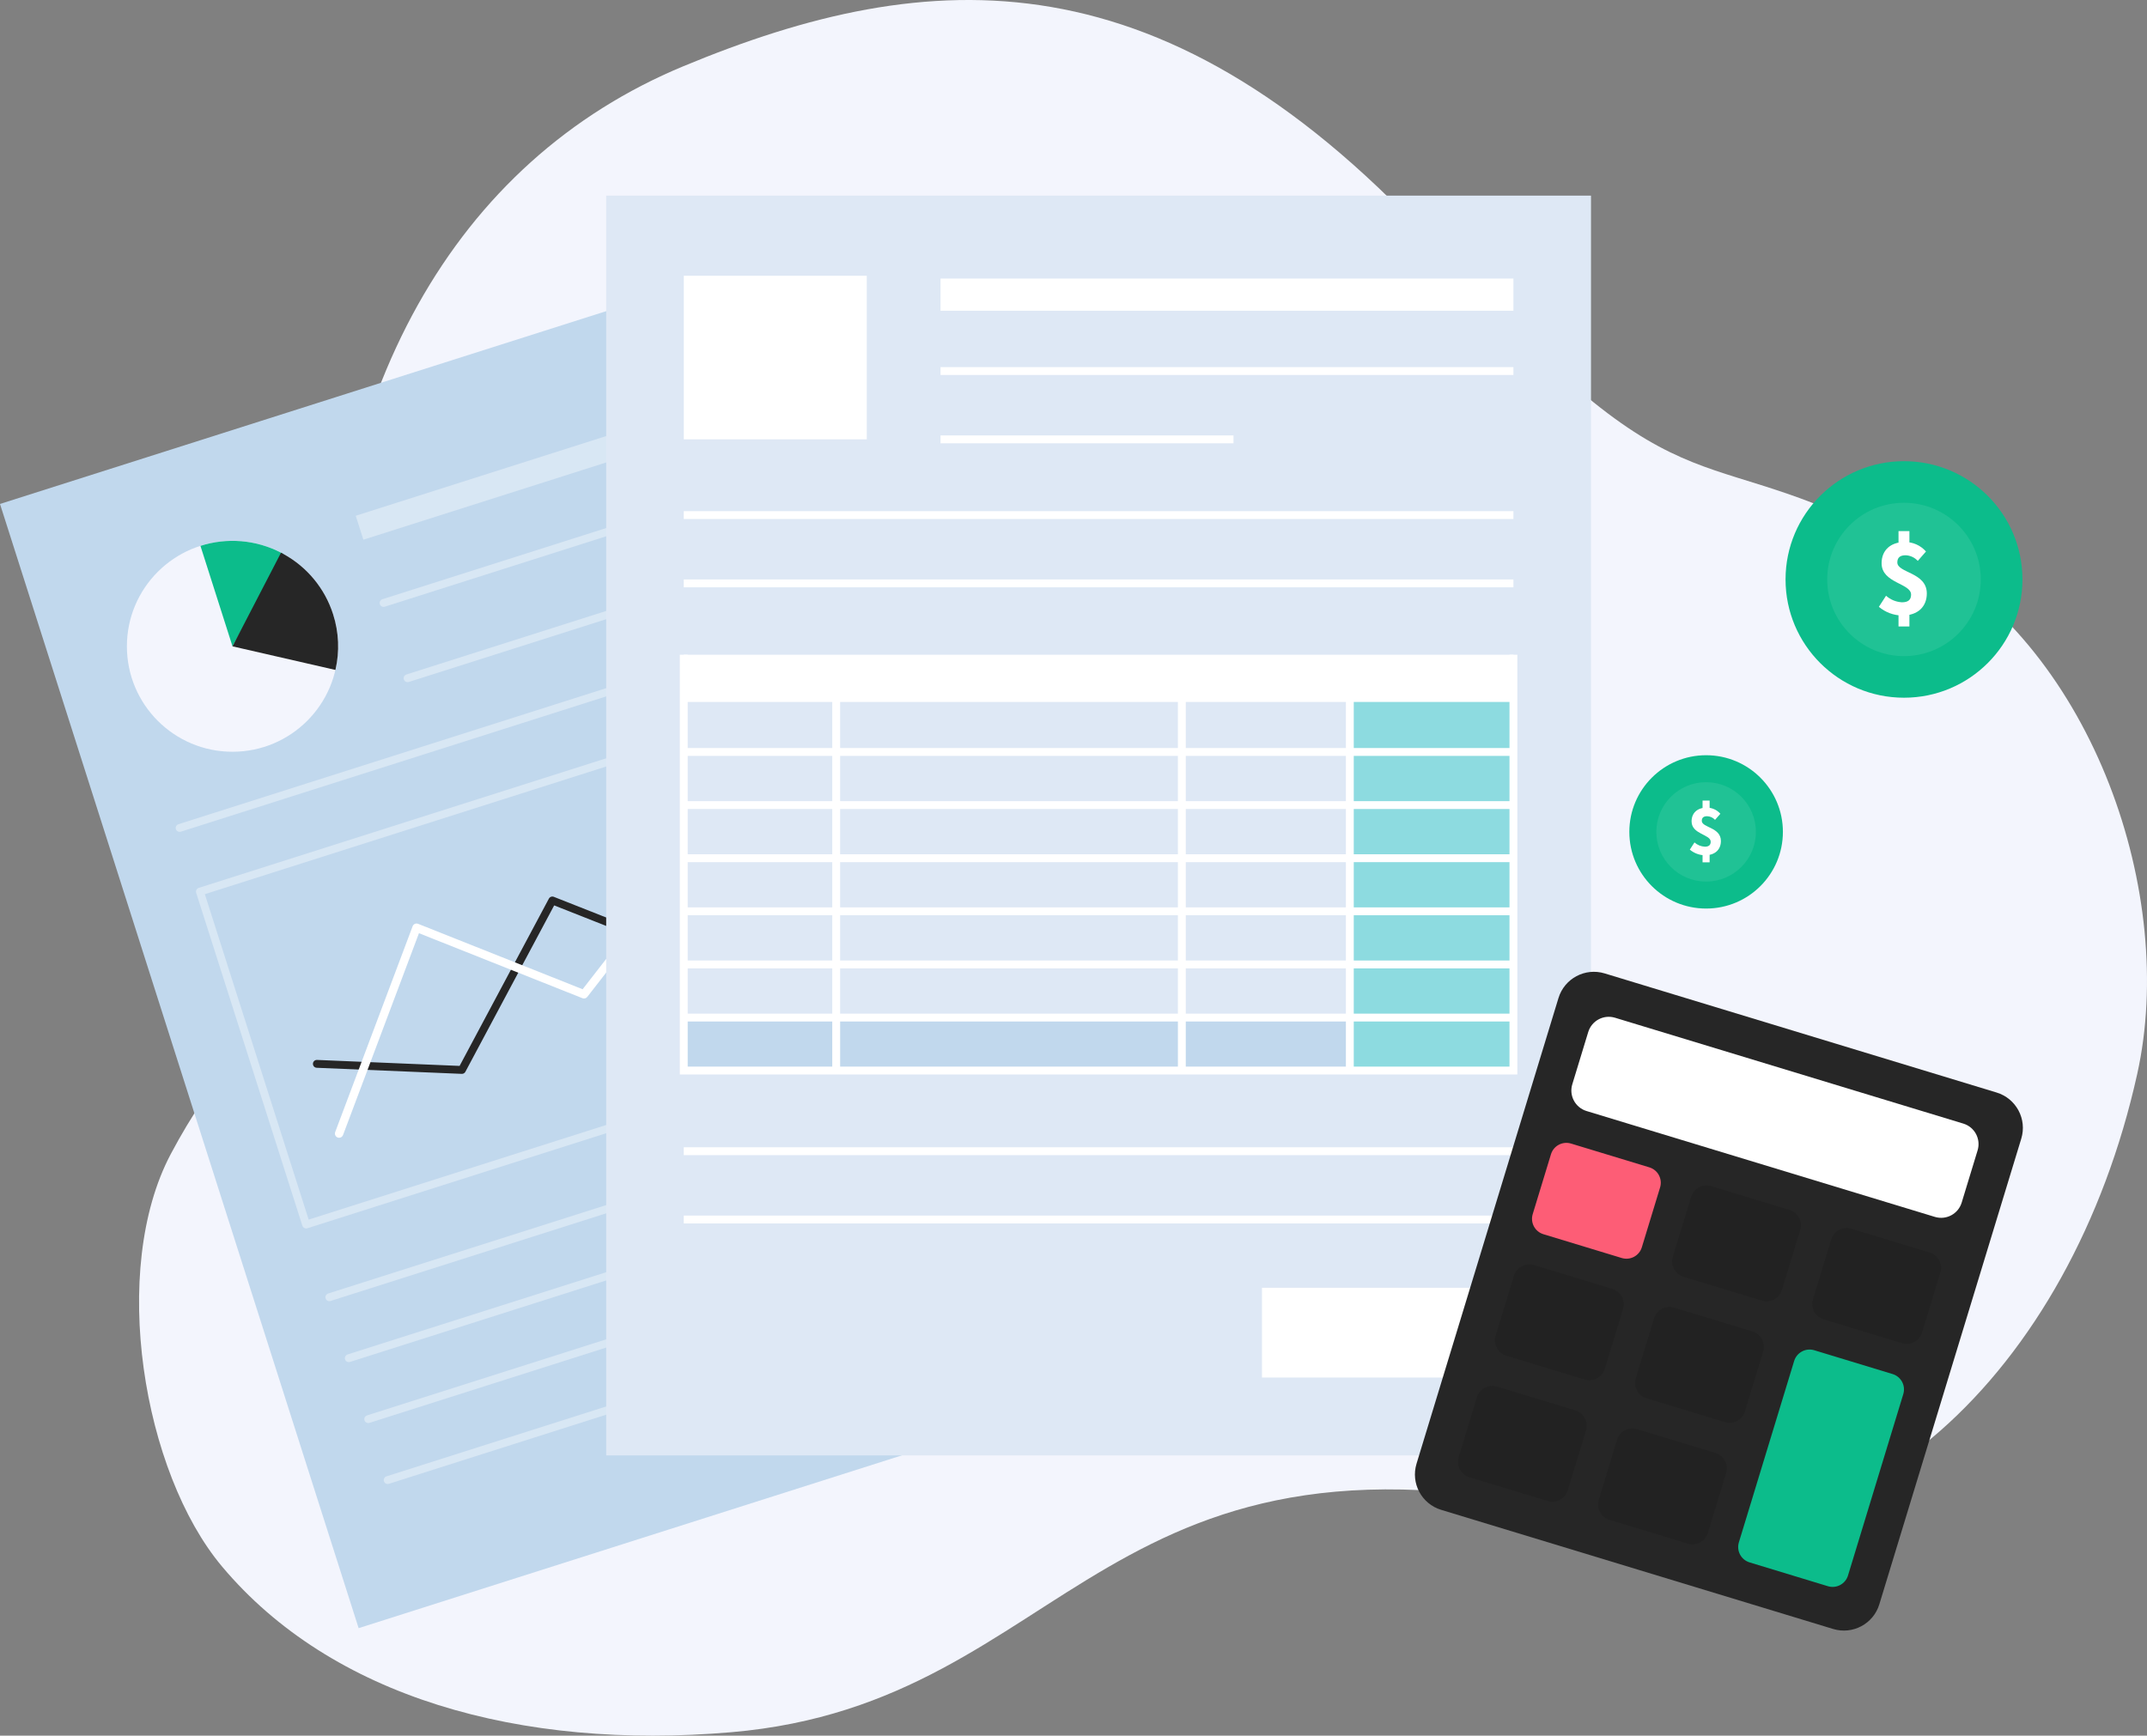 <svg width="162" height="131" viewBox="0 0 162 131" fill="none" xmlns="http://www.w3.org/2000/svg">
<rect x="0" y="0" width="162" height="131" fill="#808080" stroke="none"/>
<g clip-path="url(#clip0_5_124)">
<path d="M51.56 5C34.325 12.163 24.433 29.577 24.433 53.803C24.433 78.03 19.385 74.832 12.888 87.097C8.25 95.855 10.783 111.109 16.744 118.221C25.004 128.072 39.208 132.113 55.188 130.739C81.142 128.509 82.892 105.122 121.44 114.709C139.793 119.274 156.285 103.522 161.264 81.05C164.251 67.567 158 49.263 145.163 41.992C127.667 32.082 128.204 40.558 108.826 19.124C87.998 -3.912 70.112 -2.711 51.56 5Z" fill="#F3F5FD"/>
<path d="M143.664 52.66C148.6 52.66 152.602 48.664 152.602 43.734C152.602 38.804 148.6 34.808 143.664 34.808C138.729 34.808 134.727 38.804 134.727 43.734C134.727 48.664 138.729 52.66 143.664 52.66Z" fill="#0CBC8B"/>
<g opacity="0.29">
<path opacity="0.29" d="M143.664 49.521C146.864 49.521 149.458 46.93 149.458 43.734C149.458 40.538 146.864 37.948 143.664 37.948C140.465 37.948 137.871 40.538 137.871 43.734C137.871 46.93 140.465 49.521 143.664 49.521Z" fill="white"/>
</g>
<path d="M141.769 45.801L142.31 44.964C142.642 45.26 143.066 45.435 143.511 45.459C143.989 45.459 144.199 45.261 144.199 44.878C144.199 44.012 141.974 44.028 141.974 42.509C141.974 41.533 142.651 40.911 143.719 40.911C144.023 40.906 144.323 40.968 144.6 41.091C144.878 41.214 145.124 41.397 145.324 41.625L144.704 42.334C144.587 42.206 144.446 42.102 144.288 42.029C144.131 41.956 143.96 41.915 143.786 41.909C143.381 41.909 143.161 42.072 143.161 42.45C143.161 43.253 145.386 43.183 145.386 44.791C145.386 45.758 144.745 46.458 143.512 46.458C142.873 46.443 142.258 46.212 141.769 45.801ZM143.251 40.086H144.073V41.298H143.251V40.086ZM143.251 45.952H144.073V47.283H143.251V45.952Z" fill="white"/>
<path d="M128.733 68.573C131.933 68.573 134.527 65.983 134.527 62.787C134.527 59.591 131.933 57.001 128.733 57.001C125.534 57.001 122.94 59.591 122.94 62.787C122.94 65.983 125.534 68.573 128.733 68.573Z" fill="#0CBC8B"/>
<g opacity="0.29">
<path opacity="0.29" d="M128.733 66.538C130.808 66.538 132.489 64.858 132.489 62.787C132.489 60.715 130.808 59.036 128.733 59.036C126.659 59.036 124.978 60.715 124.978 62.787C124.978 64.858 126.659 66.538 128.733 66.538Z" fill="white"/>
</g>
<path d="M127.504 64.127L127.855 63.584C128.07 63.776 128.345 63.889 128.634 63.905C128.943 63.905 129.079 63.777 129.079 63.528C129.079 62.967 127.637 62.977 127.637 61.993C127.637 61.36 128.076 60.956 128.769 60.956C128.965 60.954 129.16 60.993 129.34 61.074C129.519 61.153 129.679 61.271 129.808 61.419L129.407 61.879C129.331 61.796 129.24 61.729 129.138 61.681C129.035 61.634 128.925 61.608 128.812 61.604C128.549 61.604 128.407 61.709 128.407 61.955C128.407 62.475 129.849 62.43 129.849 63.473C129.849 64.1 129.434 64.553 128.634 64.553C128.22 64.544 127.821 64.393 127.504 64.127ZM128.465 60.422H128.998V61.208H128.465V60.422ZM128.465 64.225H128.998V65.087H128.465V64.225Z" fill="white"/>
<path d="M68.194 16.341L9.15527e-05 38.036L27.06 122.885L95.254 101.19L68.194 16.341Z" fill="#C1D8ED"/>
<g opacity="0.61">
<path opacity="0.61" d="M23.098 92.719C23.035 92.72 22.974 92.7 22.923 92.662C22.872 92.625 22.834 92.573 22.815 92.513L14.802 67.386C14.79 67.349 14.786 67.309 14.789 67.271C14.792 67.232 14.803 67.194 14.821 67.159C14.839 67.125 14.864 67.094 14.893 67.069C14.923 67.044 14.957 67.025 14.995 67.013L72.743 48.642C72.818 48.618 72.899 48.625 72.969 48.661C73.039 48.697 73.092 48.759 73.116 48.834L81.129 73.961C81.141 73.999 81.145 74.038 81.142 74.076C81.139 74.115 81.128 74.153 81.11 74.188C81.092 74.222 81.067 74.253 81.037 74.278C81.007 74.303 80.973 74.322 80.936 74.334L23.188 92.705C23.159 92.715 23.129 92.719 23.098 92.719ZM15.457 67.488L23.29 92.05L80.472 73.859L72.638 49.297L15.457 67.488Z" fill="white"/>
</g>
<g opacity="0.61">
<path opacity="0.61" d="M24.848 98.208C24.777 98.208 24.709 98.183 24.655 98.137C24.601 98.091 24.566 98.027 24.555 97.957C24.544 97.887 24.558 97.816 24.596 97.755C24.633 97.695 24.691 97.65 24.758 97.629L82.506 79.257C82.581 79.234 82.662 79.24 82.733 79.277C82.802 79.313 82.855 79.375 82.879 79.45C82.903 79.525 82.896 79.606 82.86 79.676C82.824 79.746 82.761 79.799 82.686 79.823L24.939 98.193C24.91 98.203 24.879 98.208 24.848 98.208Z" fill="white"/>
</g>
<g opacity="0.61">
<path opacity="0.61" d="M26.315 102.808C26.244 102.808 26.176 102.782 26.122 102.736C26.069 102.69 26.033 102.626 26.022 102.557C26.011 102.487 26.026 102.415 26.063 102.355C26.1 102.295 26.158 102.25 26.225 102.228L83.973 83.857C84.01 83.844 84.05 83.839 84.089 83.842C84.128 83.845 84.167 83.856 84.202 83.873C84.237 83.891 84.268 83.916 84.294 83.946C84.32 83.976 84.339 84.01 84.351 84.048C84.363 84.085 84.367 84.125 84.364 84.164C84.36 84.204 84.349 84.242 84.331 84.276C84.312 84.311 84.287 84.342 84.256 84.367C84.226 84.392 84.191 84.411 84.153 84.422L26.405 102.794C26.376 102.803 26.346 102.808 26.315 102.808Z" fill="white"/>
</g>
<g opacity="0.61">
<path opacity="0.61" d="M27.782 107.407C27.711 107.407 27.643 107.382 27.589 107.336C27.535 107.29 27.5 107.226 27.489 107.156C27.478 107.086 27.492 107.015 27.53 106.955C27.567 106.894 27.624 106.849 27.692 106.828L85.439 88.456C85.514 88.432 85.596 88.439 85.666 88.475C85.736 88.511 85.789 88.574 85.812 88.649C85.836 88.724 85.829 88.805 85.793 88.875C85.757 88.945 85.695 88.998 85.62 89.022L27.872 107.393C27.843 107.402 27.813 107.407 27.782 107.407Z" fill="white"/>
</g>
<g opacity="0.61">
<path opacity="0.61" d="M29.249 112.007C29.178 112.007 29.11 111.982 29.056 111.936C29.002 111.89 28.967 111.826 28.956 111.756C28.945 111.686 28.959 111.615 28.997 111.554C29.034 111.494 29.091 111.449 29.159 111.428L86.906 93.056C86.944 93.044 86.983 93.04 87.022 93.043C87.061 93.046 87.098 93.057 87.133 93.075C87.168 93.093 87.198 93.118 87.224 93.147C87.249 93.177 87.268 93.212 87.279 93.249C87.291 93.286 87.296 93.325 87.292 93.364C87.289 93.402 87.278 93.44 87.26 93.475C87.242 93.509 87.218 93.54 87.188 93.565C87.158 93.59 87.124 93.609 87.087 93.621L29.339 111.993C29.31 112.002 29.279 112.007 29.249 112.007Z" fill="white"/>
</g>
<g opacity="0.61">
<path opacity="0.61" d="M13.552 62.787C13.481 62.787 13.413 62.761 13.359 62.715C13.305 62.669 13.27 62.606 13.259 62.536C13.248 62.466 13.263 62.394 13.3 62.334C13.337 62.274 13.395 62.229 13.462 62.208L71.21 43.836C71.285 43.812 71.366 43.819 71.436 43.855C71.506 43.891 71.559 43.954 71.583 44.029C71.607 44.104 71.6 44.185 71.564 44.255C71.527 44.325 71.465 44.377 71.39 44.401L13.642 62.773C13.613 62.782 13.583 62.787 13.552 62.787Z" fill="white"/>
</g>
<g opacity="0.61">
<path opacity="0.61" d="M30.752 51.487C30.681 51.487 30.613 51.462 30.559 51.416C30.506 51.369 30.47 51.306 30.459 51.236C30.448 51.166 30.463 51.094 30.5 51.034C30.537 50.974 30.595 50.929 30.662 50.908L69.522 38.545C69.597 38.522 69.677 38.53 69.747 38.566C69.816 38.602 69.868 38.664 69.891 38.739C69.915 38.813 69.909 38.894 69.873 38.963C69.838 39.033 69.776 39.086 69.703 39.11L30.843 51.473C30.813 51.482 30.783 51.487 30.752 51.487Z" fill="white"/>
</g>
<g opacity="0.61">
<path opacity="0.61" d="M65.7 26.56L26.841 38.927L27.418 40.735L66.277 28.369L65.7 26.56Z" fill="white"/>
</g>
<g opacity="0.61">
<path opacity="0.61" d="M28.941 45.807C28.87 45.807 28.802 45.781 28.748 45.735C28.694 45.689 28.659 45.625 28.648 45.556C28.637 45.486 28.651 45.414 28.689 45.354C28.726 45.294 28.783 45.249 28.851 45.227L67.71 32.865C67.748 32.853 67.787 32.849 67.826 32.852C67.865 32.855 67.902 32.866 67.937 32.884C67.972 32.902 68.002 32.926 68.028 32.956C68.053 32.986 68.072 33.02 68.084 33.057C68.095 33.094 68.1 33.134 68.097 33.172C68.093 33.211 68.082 33.249 68.064 33.284C68.047 33.318 68.022 33.349 67.992 33.374C67.962 33.399 67.928 33.418 67.891 33.43L29.031 45.792C29.002 45.802 28.971 45.806 28.941 45.807Z" fill="white"/>
</g>
<path d="M34.942 81.036C34.909 81.047 34.875 81.051 34.84 81.05L23.896 80.591C23.857 80.589 23.819 80.58 23.783 80.563C23.748 80.547 23.716 80.524 23.69 80.495C23.637 80.437 23.608 80.361 23.612 80.282C23.615 80.204 23.649 80.13 23.707 80.077C23.765 80.023 23.842 79.995 23.921 79.999L34.678 80.45L41.416 67.824C41.45 67.76 41.507 67.711 41.575 67.686C41.644 67.66 41.719 67.661 41.787 67.688L50.965 71.313L57.007 64.977C57.042 64.94 57.087 64.913 57.136 64.898C57.185 64.883 57.237 64.882 57.288 64.893L67.752 67.265L70.949 58.462C70.976 58.389 71.031 58.328 71.103 58.295C71.174 58.262 71.255 58.258 71.329 58.285C71.403 58.312 71.464 58.367 71.497 58.438C71.53 58.509 71.534 58.591 71.507 58.664L68.22 67.712C68.196 67.78 68.147 67.837 68.084 67.871C68.02 67.906 67.946 67.916 67.876 67.9L57.32 65.507L51.257 71.866C51.216 71.909 51.163 71.938 51.106 71.951C51.048 71.964 50.988 71.959 50.933 71.937L41.815 68.336L35.115 80.893C35.078 80.962 35.016 81.013 34.942 81.036Z" fill="#262626"/>
<path d="M17.542 56.739C21.942 56.739 25.51 53.177 25.51 48.782C25.51 44.387 21.942 40.824 17.542 40.824C13.142 40.824 9.575 44.387 9.575 48.782C9.575 53.177 13.142 56.739 17.542 56.739Z" fill="#F3F5FD"/>
<path d="M21.405 41.822L17.543 48.782L15.125 41.2C16.122 40.881 17.173 40.762 18.216 40.85C19.259 40.939 20.275 41.232 21.204 41.714C21.271 41.749 21.339 41.785 21.405 41.822Z" fill="#0CBC8B"/>
<path d="M25.135 46.367C25.571 47.725 25.631 49.175 25.309 50.564L17.543 48.783L21.204 41.715C21.271 41.749 21.339 41.786 21.405 41.823C23.185 42.804 24.52 44.431 25.135 46.367Z" fill="#262626"/>
<path d="M25.586 85.873C25.535 85.873 25.485 85.86 25.44 85.836C25.394 85.813 25.355 85.778 25.326 85.736C25.297 85.694 25.279 85.646 25.273 85.595C25.267 85.544 25.273 85.493 25.291 85.445L31.134 69.909C31.148 69.87 31.171 69.834 31.2 69.803C31.229 69.772 31.264 69.748 31.302 69.731C31.34 69.714 31.382 69.705 31.424 69.704C31.466 69.703 31.508 69.711 31.547 69.726L43.961 74.664L49.298 67.8C49.335 67.752 49.385 67.716 49.442 67.696C49.5 67.676 49.561 67.672 49.62 67.686L60.59 70.257L69.908 55.103C69.93 55.067 69.958 55.035 69.992 55.01C70.026 54.985 70.064 54.967 70.105 54.957C70.145 54.947 70.188 54.945 70.229 54.952C70.271 54.958 70.311 54.973 70.346 54.995C70.382 55.017 70.413 55.046 70.438 55.08C70.462 55.114 70.48 55.152 70.489 55.193C70.499 55.234 70.5 55.276 70.493 55.318C70.486 55.359 70.471 55.398 70.448 55.434L61.011 70.783C60.976 70.839 60.924 70.884 60.862 70.909C60.801 70.935 60.733 70.94 60.668 70.925L49.674 68.349L44.315 75.239C44.273 75.294 44.214 75.333 44.148 75.351C44.081 75.369 44.011 75.365 43.947 75.339L31.612 70.433L25.883 85.668C25.86 85.728 25.82 85.78 25.767 85.817C25.714 85.853 25.651 85.873 25.586 85.873Z" fill="white"/>
<path d="M120.047 14.765H45.739V109.848H120.047V14.765Z" fill="#DEE8F5"/>
<path d="M65.403 20.813H51.594V33.16H65.403V20.813Z" fill="white"/>
<path d="M114.194 51.198H101.851V80.799H114.194V51.198Z" fill="#8DDBE0"/>
<path d="M101.851 76.802H51.595V80.576H101.851V76.802Z" fill="#C1D8ED"/>
<path d="M114.194 49.416H51.592V52.98H114.194V49.416Z" fill="white"/>
<path d="M114.491 81.096H51.295V49.416H51.889V80.503H113.897V49.416H114.491V81.096Z" fill="white"/>
<path d="M63.392 51.198H62.797V80.8H63.392V51.198Z" fill="white"/>
<path d="M114.194 56.458H51.595V57.051H114.194V56.458Z" fill="white"/>
<path d="M114.194 60.467H51.595V61.06H114.194V60.467Z" fill="white"/>
<path d="M114.194 64.477H51.595V65.07H114.194V64.477Z" fill="white"/>
<path d="M114.194 68.486H51.595V69.079H114.194V68.486Z" fill="white"/>
<path d="M114.194 72.495H51.595V73.089H114.194V72.495Z" fill="white"/>
<path d="M114.194 76.505H51.595V77.098H114.194V76.505Z" fill="white"/>
<path d="M89.472 51.198H88.878V80.8H89.472V51.198Z" fill="white"/>
<path d="M102.147 51.198H101.553V80.8H102.147V51.198Z" fill="white"/>
<path d="M114.194 97.197H95.221V103.971H114.194V97.197Z" fill="white"/>
<path d="M114.194 86.591H51.592V87.185H114.194V86.591Z" fill="white"/>
<path d="M114.194 91.746H51.592V92.339H114.194V91.746Z" fill="white"/>
<path d="M114.194 27.709H70.966V28.302H114.194V27.709Z" fill="white"/>
<path d="M93.073 32.864H70.966V33.457H93.073V32.864Z" fill="white"/>
<path d="M114.194 38.58H51.592V39.173H114.194V38.58Z" fill="white"/>
<path d="M114.194 43.734H51.592V44.328H114.194V43.734Z" fill="white"/>
<path d="M114.194 21.024H70.966V23.454H114.194V21.024Z" fill="white"/>
<path d="M150.655 82.46L121.08 73.469C119.604 73.02 118.044 73.852 117.594 75.326L106.883 110.475C106.434 111.949 107.266 113.508 108.742 113.956L138.316 122.947C139.792 123.396 141.353 122.564 141.802 121.09L152.513 85.941C152.963 84.467 152.13 82.909 150.655 82.46Z" fill="#262626"/>
<path d="M148.141 84.804L121.86 76.814C121.004 76.554 120.1 77.036 119.839 77.89L118.636 81.838C118.376 82.692 118.858 83.596 119.714 83.856L145.995 91.846C146.851 92.106 147.755 91.624 148.016 90.769L149.219 86.822C149.479 85.967 148.997 85.064 148.141 84.804Z" fill="white"/>
<path d="M124.452 88.107L118.543 86.311C117.901 86.116 117.222 86.477 117.027 87.118L115.649 91.638C115.454 92.28 115.816 92.958 116.458 93.153L122.367 94.949C123.009 95.144 123.688 94.783 123.883 94.142L125.261 89.622C125.456 88.98 125.094 88.302 124.452 88.107Z" fill="#FD5D76"/>
<path opacity="0.16" d="M135.025 91.321L129.116 89.525C128.474 89.33 127.795 89.691 127.6 90.332L126.222 94.852C126.027 95.494 126.389 96.172 127.031 96.367L132.94 98.163C133.582 98.358 134.261 97.997 134.456 97.356L135.834 92.836C136.029 92.194 135.667 91.516 135.025 91.321Z" fill="#0F1011"/>
<path opacity="0.16" d="M145.598 94.535L139.689 92.739C139.047 92.544 138.368 92.905 138.173 93.547L136.795 98.067C136.6 98.708 136.962 99.386 137.604 99.581L143.513 101.377C144.155 101.573 144.834 101.211 145.029 100.57L146.407 96.05C146.602 95.409 146.24 94.731 145.598 94.535Z" fill="#0F1011"/>
<path opacity="0.16" d="M121.657 97.278L115.748 95.482C115.106 95.287 114.427 95.648 114.232 96.289L112.855 100.809C112.659 101.451 113.021 102.129 113.663 102.324L119.572 104.12C120.214 104.315 120.893 103.954 121.088 103.312L122.466 98.793C122.661 98.151 122.299 97.473 121.657 97.278Z" fill="#0F1011"/>
<path opacity="0.16" d="M132.23 100.492L126.321 98.696C125.679 98.501 125 98.862 124.805 99.504L123.427 104.024C123.232 104.665 123.594 105.343 124.236 105.538L130.145 107.334C130.787 107.53 131.466 107.168 131.661 106.527L133.039 102.007C133.234 101.365 132.872 100.687 132.23 100.492Z" fill="#0F1011"/>
<path opacity="0.16" d="M118.862 106.449L112.953 104.652C112.311 104.457 111.632 104.819 111.437 105.46L110.06 109.98C109.864 110.621 110.226 111.299 110.868 111.495L116.777 113.291C117.419 113.486 118.098 113.124 118.294 112.483L119.671 107.963C119.866 107.322 119.504 106.644 118.862 106.449Z" fill="#0F1011"/>
<path opacity="0.16" d="M129.435 109.663L123.526 107.867C122.884 107.671 122.205 108.033 122.01 108.674L120.633 113.194C120.437 113.836 120.799 114.514 121.441 114.709L127.35 116.505C127.992 116.7 128.671 116.339 128.866 115.697L130.244 111.177C130.439 110.536 130.077 109.858 129.435 109.663Z" fill="#0F1011"/>
<path d="M136.894 101.91C136.586 101.817 136.253 101.849 135.968 102.001C135.684 102.152 135.471 102.41 135.377 102.718L132.936 110.728L132.423 112.413L131.205 116.409C131.159 116.561 131.143 116.722 131.158 116.88C131.174 117.039 131.22 117.193 131.295 117.333C131.37 117.474 131.473 117.599 131.596 117.7C131.719 117.801 131.861 117.877 132.014 117.923L137.923 119.72C138.075 119.766 138.236 119.782 138.395 119.767C138.553 119.751 138.708 119.705 138.848 119.63C138.989 119.555 139.114 119.453 139.215 119.33C139.317 119.206 139.393 119.065 139.439 118.912L140.657 114.916L141.17 113.231L143.611 105.221C143.705 104.913 143.673 104.581 143.521 104.297C143.369 104.013 143.111 103.8 142.803 103.707L136.894 101.91Z" fill="#0CBC8B"/>
</g>
<defs>
<clipPath id="clip0_5_124">
<rect width="162" height="131" fill="white"/>
</clipPath>
</defs>
</svg>
